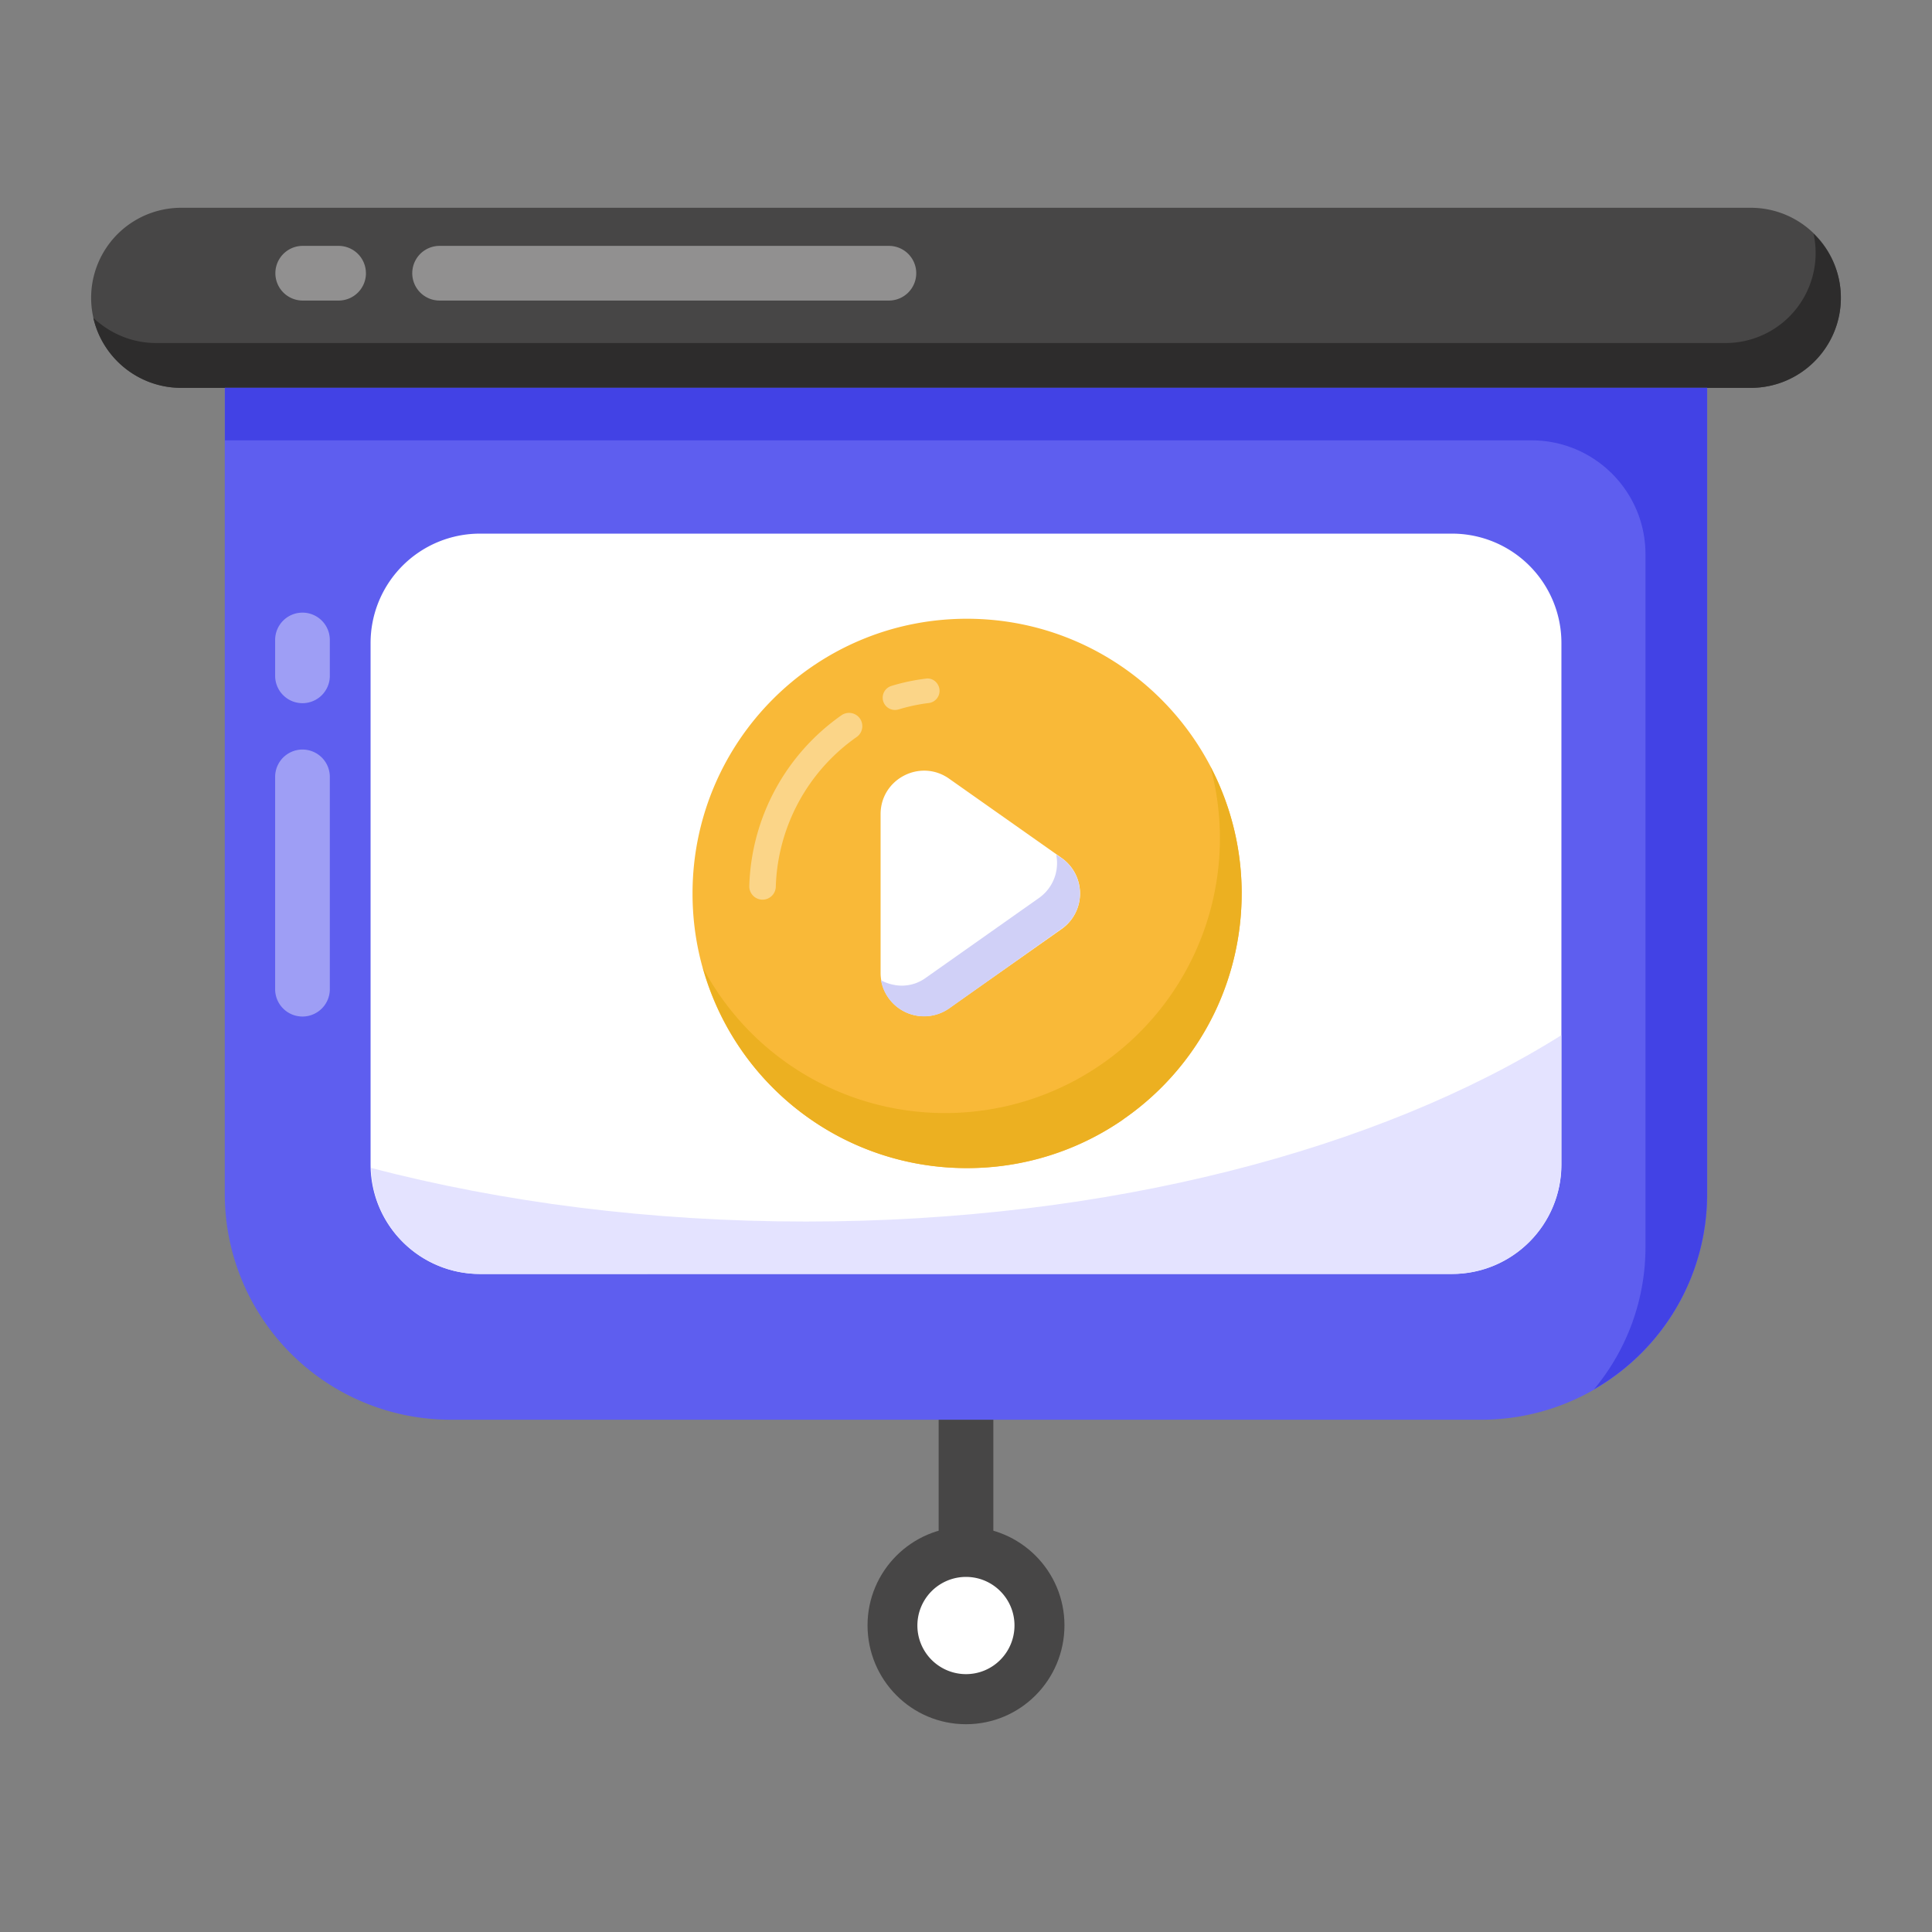 <?xml version="1.0" standalone="no"?><!DOCTYPE svg PUBLIC "-//W3C//DTD SVG 1.1//EN" "http://www.w3.org/Graphics/SVG/1.1/DTD/svg11.dtd"><svg class="icon" width="200px" height="200.00px" viewBox="0 0 1024 1024" version="1.1" xmlns="http://www.w3.org/2000/svg"><rect x="0" y="0" width="1024" height="1024" fill="#808080" stroke="none"/><path d="M497.509 740.391h28.981v117.779h-28.981zM975.698 157.851a47.722 47.722 0 0 1-47.722 47.722H96.024a47.722 47.722 0 1 1 0-95.445h831.952a47.722 47.722 0 0 1 47.722 47.722z" fill="#474646" /><path d="M975.698 157.851c0 26.276-21.446 47.722-47.722 47.722H96.024c-22.605 0-41.733-15.843-46.563-37.096 8.694 8.115 20.287 13.331 33.232 13.331h831.952a47.703 47.703 0 0 0 46.563-57.962c8.888 8.501 14.491 20.673 14.491 34.005z" fill="#2D2C2C" /><path d="M904.868 205.573v427.182a119.711 119.711 0 0 1-119.711 119.731H238.843a119.711 119.711 0 0 1-119.711-119.711V205.573z" fill="#5E5EEF" /><path d="M904.791 205.573v427.182c0 44.438-24.151 83.079-59.894 103.559a117.625 117.625 0 0 0 27.242-75.737V293.791c0-33.348-27.049-60.397-60.397-60.397H119.209v-27.822z" fill="#4242E5" /><path d="M196.415 617.24V340.799a57.962 57.962 0 0 1 57.962-57.962h515.246a57.962 57.962 0 0 1 57.962 57.962v276.422a57.962 57.962 0 0 1-57.943 57.962l-515.285 0.019a57.962 57.962 0 0 1-57.943-57.962z" fill="#FFFFFF" /><path d="M827.508 548.709v68.589c0 31.879-25.89 57.962-57.962 57.962H254.454c-31.493 0-56.996-25.117-57.769-56.223 69.555 18.162 147.804 28.402 230.497 28.402 160.362 0 303.915-38.255 400.326-98.729z" fill="#E4E3FF" /><path d="M160.324 538.779a14.491 14.491 0 0 1-14.491-14.491v-112.64a14.491 14.491 0 0 1 28.981 0v112.64a14.491 14.491 0 0 1-14.491 14.491zM160.324 372.697a14.491 14.491 0 0 1-14.491-14.491v-19.128a14.491 14.491 0 0 1 28.981 0v19.128a14.491 14.491 0 0 1-14.491 14.491z" fill="#FFFFFF" opacity=".4" /><path d="M485.627 144.809a14.491 14.491 0 0 1-14.491 14.491H232.873a14.491 14.491 0 0 1 0-28.981h238.264a14.491 14.491 0 0 1 14.491 14.491zM193.961 144.809a14.491 14.491 0 0 1-14.491 14.491h-19.147a14.491 14.491 0 0 1 0-28.981h19.128a14.491 14.491 0 0 1 14.491 14.491z" fill="#FFFFFF" opacity=".4" /><path d="M564.185 861.435c0 28.923-23.282 52.437-52.185 52.437s-52.185-23.513-52.185-52.437c0-28.653 23.282-52.166 52.185-52.166s52.185 23.513 52.185 52.166z" fill="#474646" /><path d="M537.697 861.512c0 14.239-11.457 25.813-25.697 25.813a25.755 25.755 0 0 1 0-51.528c14.239 0 25.697 11.592 25.697 25.697z" fill="#FFFFFF" /><path d="M658.104 473.61c0 21.736-4.83 42.506-13.331 61.034a145.099 145.099 0 0 1-49.422 58.542v0.135a144.654 144.654 0 0 1-82.886 25.813c-80.432 0-145.408-65.111-145.408-145.524s64.976-145.659 145.408-145.659 145.64 65.246 145.64 145.678z" fill="#F9B938" /><path d="M404.152 476.836h-0.232a7.052 7.052 0 0 1-6.782-7.284 114.649 114.649 0 0 1 48.824-90.421 7.013 7.013 0 1 1 8.115 11.477 100.68 100.68 0 0 0-42.892 79.447 7.033 7.033 0 0 1-7.033 6.782zM468.123 371.693a6.53 6.53 0 0 1 4.328-8.134c5.912-1.816 12.056-3.111 18.239-3.864 3.516-0.599 6.82 2.106 7.245 5.68a6.511 6.511 0 0 1-5.661 7.245c-5.448 0.657-10.82 1.816-16.017 3.4a6.55 6.55 0 0 1-8.134-4.328z" fill="#FFFFFF" opacity=".4" /><path d="M658.104 473.571a145.485 145.485 0 0 1-145.64 145.524 145.002 145.002 0 0 1-139.902-106.168 145.253 145.253 0 0 0 128.386 77.013 145.601 145.601 0 0 0 140.558-183.702 144.519 144.519 0 0 1 16.616 67.333z" fill="#ECB021" /><path d="M562.698 492.389l-59.682 42.042a23.03 23.03 0 0 1-36.284-18.818v-84.084c0-18.664 21.04-29.561 36.284-18.838l59.682 42.061a23.03 23.03 0 0 1 0 37.637z" fill="#FFFFFF" /><path d="M487.54 476.798a5.275 5.275 0 0 1-5.255-5.275v-29.638a5.275 5.275 0 0 1 10.53 0v29.638c0 2.898-2.357 5.275-5.275 5.275z" fill="#FFFFFF" opacity=".2" /><path d="M562.562 492.331l-59.392 42.119a23.243 23.243 0 0 1-36.246-14.877c7.265 3.826 16.229 4.154 23.822-1.352l59.72-42.119c7.941-5.526 11.051-14.838 9.332-23.127l2.763 1.739c13.099 9.313 13.099 28.633 0 37.618z" fill="#D0D0F7" /></svg>